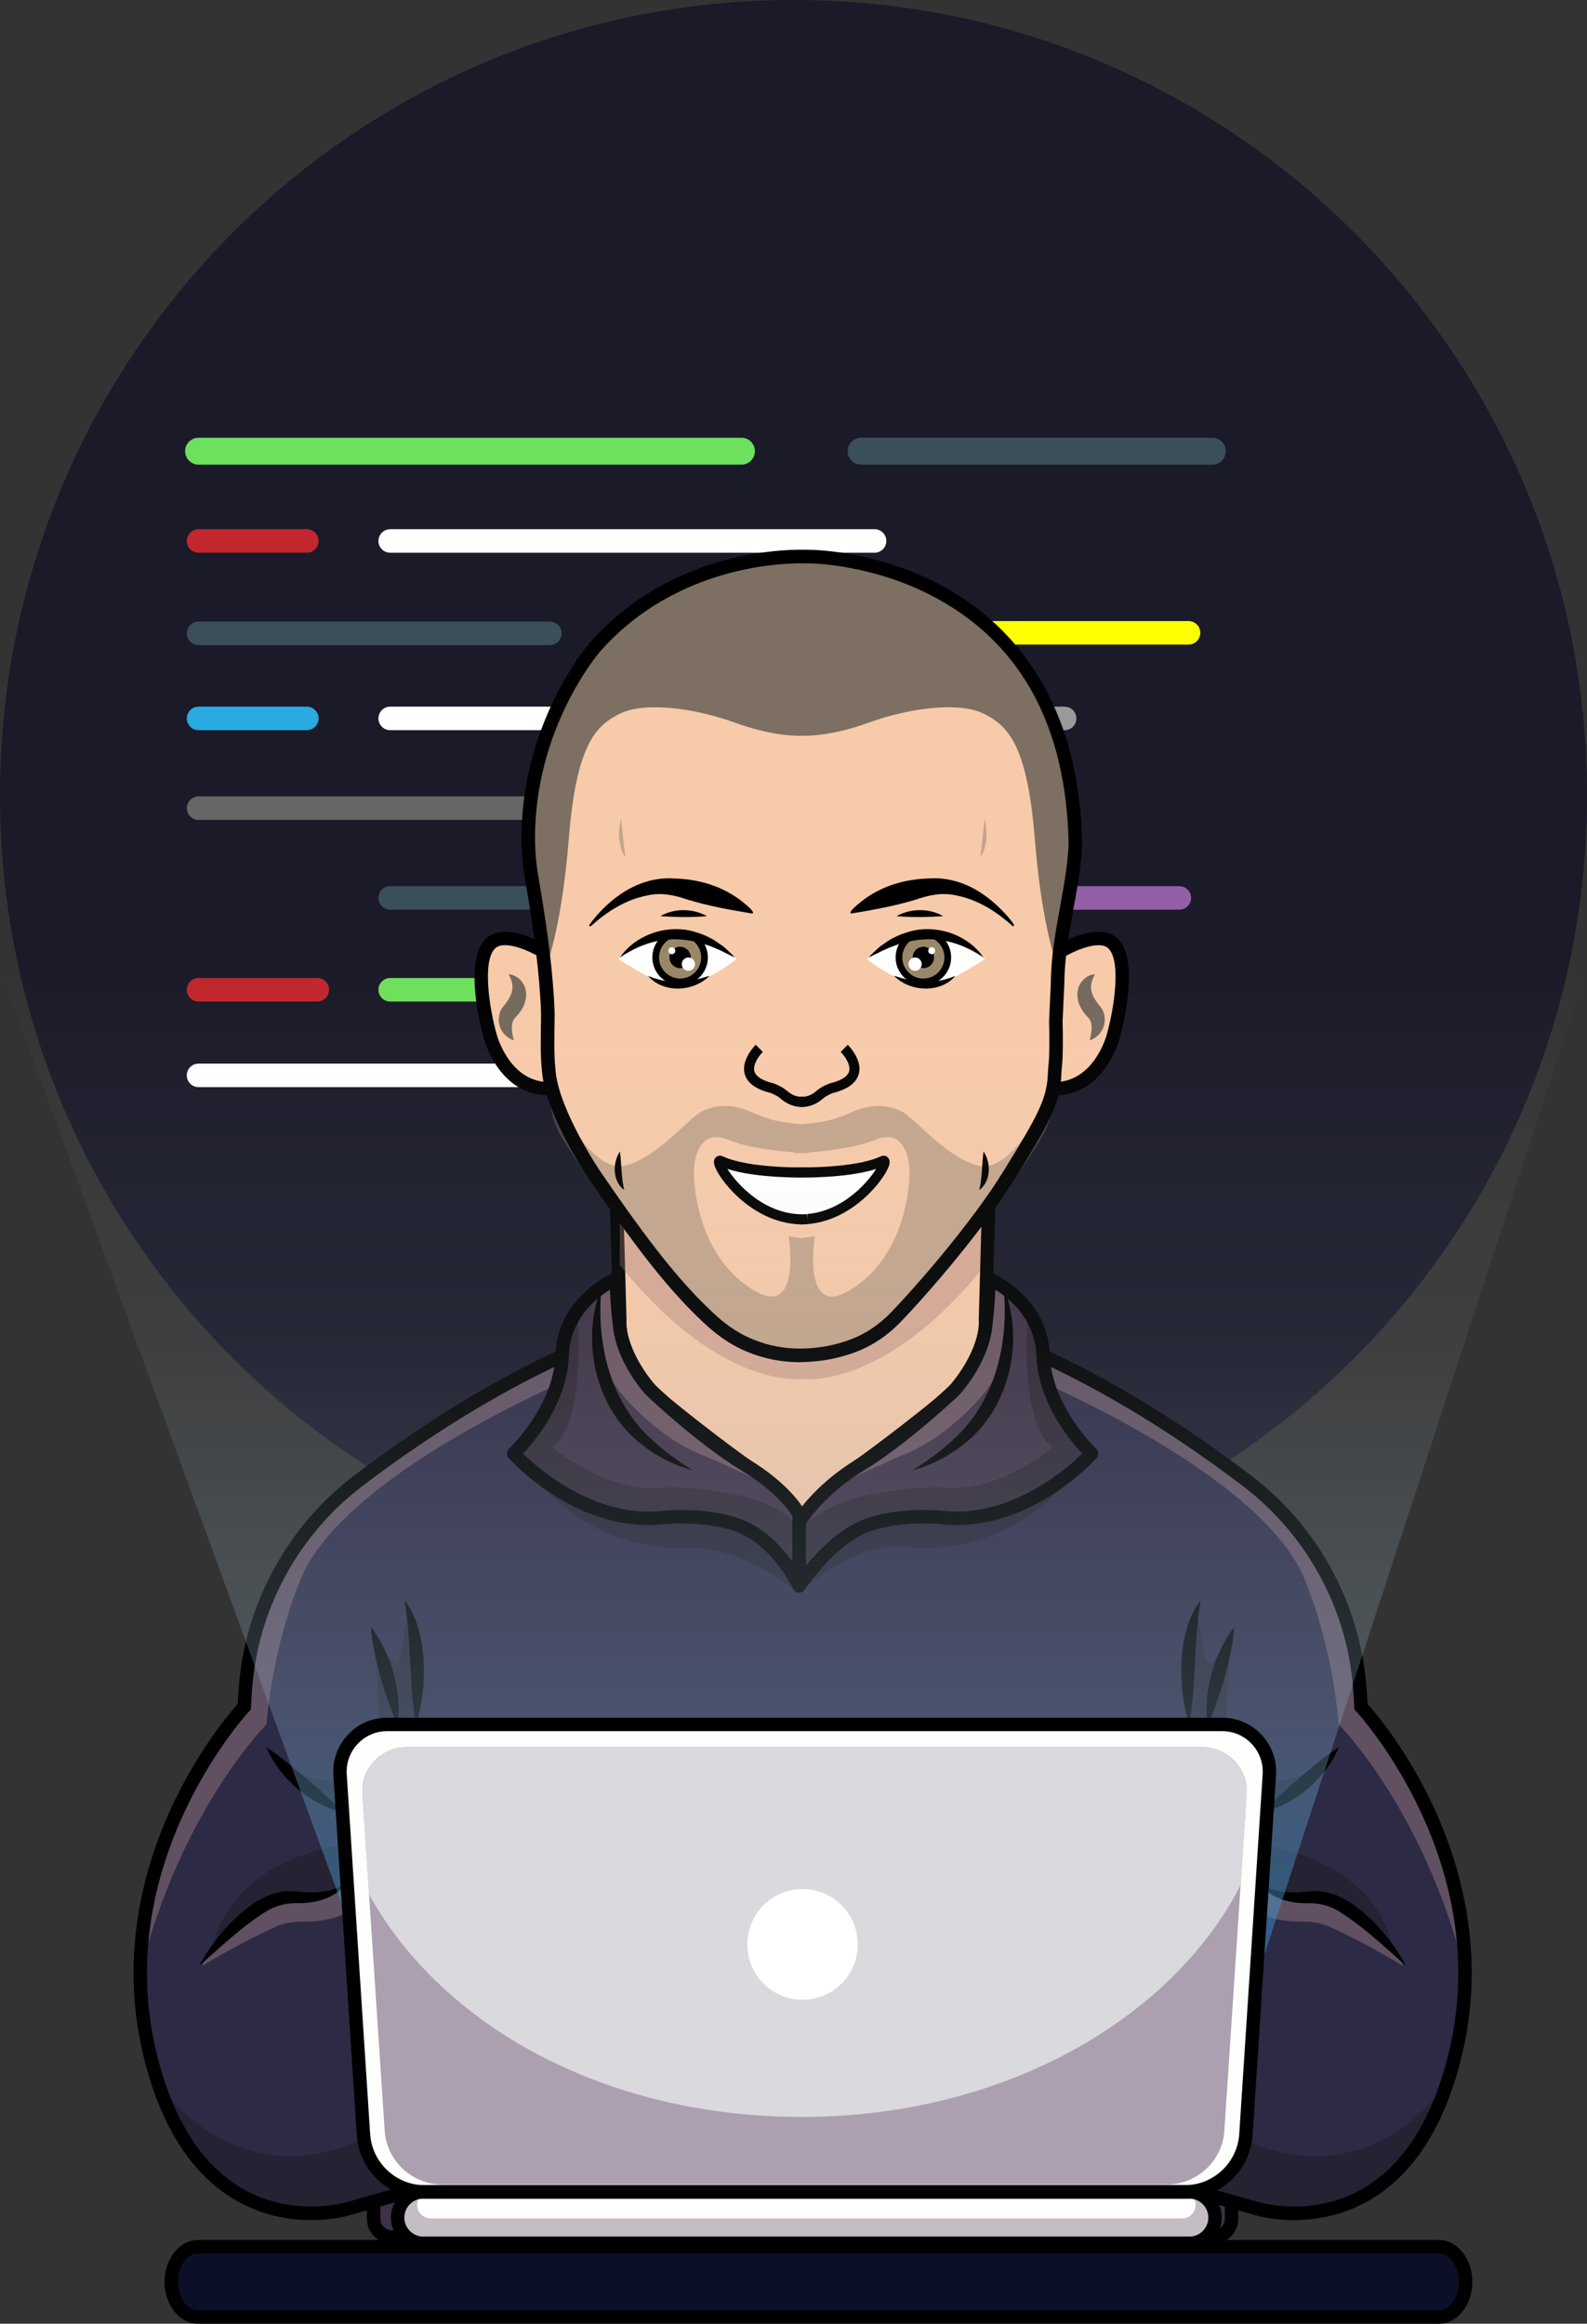 <svg width="401" height="587" viewBox="0 0 401 587" fill="none" xmlns="http://www.w3.org/2000/svg">
<rect x="0" y="0" width="401" height="587" fill="#333333" stroke="none"/>
<g clip-path="url(#clip0_20_386)">
<path d="M200.504 401.827C311.24 401.827 401.008 311.875 401.008 200.913C401.008 89.952 311.24 0 200.504 0C89.769 0 0 89.952 0 200.913C0 311.875 89.769 401.827 200.504 401.827Z" fill="#1A1A29"/>
<path d="M187.363 117.373H50.166C48.294 117.373 46.777 115.853 46.777 113.977C46.777 112.101 48.294 110.581 50.166 110.581H187.363C189.236 110.581 190.752 112.101 190.752 113.977C190.752 115.853 189.236 117.373 187.363 117.373Z" fill="#6DE05D"/>
<path d="M77.533 139.625H50.166C48.531 139.625 47.201 138.292 47.201 136.653C47.201 135.015 48.531 133.682 50.166 133.682H77.533C79.168 133.682 80.498 135.015 80.498 136.653C80.498 138.292 79.168 139.625 77.533 139.625Z" fill="#C1272D"/>
<path d="M220.991 139.625H98.587C96.952 139.625 95.622 138.292 95.622 136.653C95.622 135.015 96.952 133.682 98.587 133.682H220.991C222.626 133.682 223.956 135.015 223.956 136.653C223.956 138.292 222.626 139.625 220.991 139.625Z" fill="white"/>
<path d="M300.328 162.828H159.895C158.26 162.828 156.93 161.495 156.93 159.856C156.93 158.218 158.26 156.885 159.895 156.885H300.328C301.964 156.885 303.294 158.218 303.294 159.856C303.294 161.495 301.964 162.828 300.328 162.828Z" fill="#FFFF00"/>
<path d="M77.533 184.452H50.166C48.531 184.452 47.201 183.119 47.201 181.48C47.201 179.841 48.531 178.509 50.166 178.509H77.533C79.168 178.509 80.498 179.841 80.498 181.48C80.498 183.119 79.168 184.452 77.533 184.452Z" fill="#29ABE2"/>
<path d="M297.999 229.796H270.632C268.997 229.796 267.667 228.463 267.667 226.825C267.667 225.186 268.997 223.853 270.632 223.853H297.999C299.634 223.853 300.964 225.186 300.964 226.825C300.964 228.463 299.634 229.796 297.999 229.796Z" fill="#935FA6"/>
<path d="M220.991 184.452H98.587C96.952 184.452 95.622 183.119 95.622 181.48C95.622 179.841 96.952 178.509 98.587 178.509H220.991C222.626 178.509 223.956 179.841 223.956 181.48C223.956 183.119 222.626 184.452 220.991 184.452Z" fill="white"/>
<path d="M187.363 207.12H50.166C48.531 207.12 47.201 205.787 47.201 204.148C47.201 202.51 48.531 201.177 50.166 201.177H187.363C188.998 201.177 190.329 202.51 190.329 204.148C190.329 205.787 188.998 207.12 187.363 207.12Z" fill="#666666"/>
<path d="M250.332 229.796H98.587C96.952 229.796 95.622 228.463 95.622 226.825C95.622 225.186 96.952 223.853 98.587 223.853H250.34C251.975 223.853 253.306 225.186 253.306 226.825C253.306 228.463 251.975 229.796 250.34 229.796H250.332Z" fill="#3B4F59"/>
<path d="M80.168 252.999H50.175C48.54 252.999 47.209 251.666 47.209 250.027C47.209 248.389 48.54 247.056 50.175 247.056H80.168C81.803 247.056 83.133 248.389 83.133 250.027C83.133 251.666 81.803 252.999 80.168 252.999Z" fill="#C1272D"/>
<path d="M187.363 252.999H98.587C96.952 252.999 95.622 251.666 95.622 250.027C95.622 248.389 96.952 247.056 98.587 247.056H187.363C188.998 247.056 190.329 248.389 190.329 250.027C190.329 251.666 188.998 252.999 187.363 252.999Z" fill="#6DE05D"/>
<path d="M138.951 162.955H50.166C48.531 162.955 47.201 161.622 47.201 159.984C47.201 158.345 48.531 157.012 50.166 157.012H138.942C140.578 157.012 141.908 158.345 141.908 159.984C141.908 161.622 140.578 162.955 138.942 162.955H138.951Z" fill="#3B4F59"/>
<path d="M306.344 117.373H217.568C215.696 117.373 214.179 115.853 214.179 113.977C214.179 112.101 215.696 110.581 217.568 110.581H306.344C308.216 110.581 309.733 112.101 309.733 113.977C309.733 115.853 308.216 117.373 306.344 117.373Z" fill="#3B4F59"/>
<path d="M269.615 274.623H50.166C48.531 274.623 47.201 273.29 47.201 271.651C47.201 270.013 48.531 268.68 50.166 268.68H269.615C271.251 268.68 272.581 270.013 272.581 271.651C272.581 273.29 271.251 274.623 269.615 274.623Z" fill="white"/>
<path d="M269.014 184.452H241.647C240.012 184.452 238.682 183.119 238.682 181.48C238.682 179.841 240.012 178.509 241.647 178.509H269.014C270.649 178.509 271.979 179.841 271.979 181.48C271.979 183.119 270.649 184.452 269.014 184.452Z" fill="#999999"/>
<path d="M210.714 340.666H194.845V380.424H210.714V340.666Z" fill="#F7CAA9"/>
<path d="M202.783 340.954V385.076C200.064 378.183 189.778 371.119 189.778 371.119C189.778 371.119 180.373 364.539 167.961 354.436C155.549 344.325 156.608 333.254 156.608 333.254L155.82 304.932L177.442 330.427C177.442 330.427 185.33 340.156 202.783 340.954Z" fill="#F7CAA9"/>
<path d="M249.001 333.254C249.001 333.254 250.052 344.325 237.64 354.436C225.236 364.539 215.831 371.119 215.831 371.119C215.831 371.119 205.537 378.183 202.817 385.076V340.954C220.271 340.156 228.167 330.427 228.167 330.427L249.781 304.932L249.001 333.254Z" fill="#F7CAA9"/>
<path d="M94.41 553.134V560.478C94.41 563.025 96.469 565.088 99.011 565.088H142.043V553.134H94.41Z" fill="#3E3145"/>
<path d="M143.738 566.786H99.011C95.537 566.786 92.716 563.958 92.716 560.478V551.436H143.738V566.786ZM96.105 554.832V560.478C96.105 562.082 97.41 563.39 99.011 563.39H140.349V554.832H96.105Z" fill="black"/>
<path d="M201.207 385.696C198.708 379.363 188.914 372.579 188.812 372.511C188.702 372.435 179.204 365.77 166.885 355.744C154.464 345.624 154.811 334.544 154.905 333.203L153.99 300.143L178.73 329.315C178.823 329.434 186.457 338.492 202.86 339.248L202.707 342.644C184.703 341.812 176.467 331.913 176.129 331.488L157.65 309.703L158.302 333.305V333.407C158.26 333.814 157.548 343.756 169.029 353.103C181.246 363.054 190.651 369.65 190.744 369.718C191.167 370.007 201.479 377.147 204.359 384.448L201.207 385.696Z" fill="black"/>
<path d="M154.269 337.1C154.269 337.1 73.822 365.499 64.892 410.979C64.892 410.979 61.884 424.537 61.723 431.117C61.723 431.117 24.503 475.562 38.347 520.762C52.191 565.962 82.938 559.102 82.938 559.102L147.864 541.18H205.029V385.076C205.029 385.076 199.208 374.999 177.857 362.705C156.506 350.412 154.269 337.1 154.269 337.1Z" fill="#2D2A45"/>
<path opacity="0.36" d="M105.213 435.888C107.67 424.894 103.213 406.802 103.213 406.802L101.138 418.688C100.824 420.488 99.79 420.827 98.791 419.299C97.621 417.508 94.953 414.282 94.953 414.282L95.783 435.625L105.213 435.897V435.888Z" fill="#161515"/>
<path opacity="0.36" d="M86.539 449.574C86.539 449.574 79.194 451.331 71.458 445.516C71.458 445.516 84.769 458.87 87.692 457.071L86.531 449.574H86.539Z" fill="#161515"/>
<path opacity="0.36" d="M133.24 370.525C133.24 370.525 146.5 392.454 175.086 391.011C175.086 391.011 188.38 390.136 205.19 405.299V385.076L133.24 370.525Z" fill="#161515"/>
<path opacity="0.36" d="M35.407 498.586C35.407 498.586 32.586 466.18 61.723 431.125C61.723 431.125 60.469 391.826 97.105 369.166C133.74 346.507 147.779 338.305 147.779 338.305V346.727C147.779 346.727 90.377 370.075 76.931 396.784C76.931 396.784 69.484 411.862 67.323 435.608C67.323 435.608 45.506 457.427 35.399 498.578L35.407 498.586Z" fill="#BC9395"/>
<path opacity="0.36" d="M51.115 496.583C51.115 496.583 60.825 490.64 69.73 486.7C71.636 485.86 73.686 485.435 75.77 485.452C79.6 485.478 86.217 485.062 88.124 482.116C90.86 477.888 87.7 476.445 87.7 476.445C87.7 476.445 83.337 479.815 69.026 480.893C69.026 480.893 52.437 491.2 51.115 496.574V496.583Z" fill="#BC9395"/>
<path opacity="0.36" d="M87.073 465.943C87.073 465.943 57.961 469.228 53.682 492.55C53.682 492.55 70.848 477.336 73.568 479.255C76.287 481.173 89.234 475.078 89.234 475.078L87.065 465.943" fill="#161515"/>
<path opacity="0.36" d="M39.898 526.034C39.898 526.034 56.758 552.497 86.539 542.386L100.468 536.85L105.492 553.694C105.492 553.694 71.56 565.92 59.359 553.694C47.158 541.469 46.811 541.206 39.898 526.026V526.034Z" fill="#161515"/>
<path d="M78.643 560.826C73.415 560.826 66.688 559.815 59.927 556.012C48.7 549.678 40.779 537.546 36.39 519.938C29.815 493.594 36.72 470.536 43.668 455.831C50.344 441.712 58.139 432.586 60.062 430.438C60.156 428.477 60.291 426.532 60.477 424.631C62.486 404.153 73.042 385.246 89.428 372.766C127.784 343.561 156.057 335.071 156.337 334.986L157.285 338.246C157.006 338.322 129.283 346.676 91.479 375.466C75.838 387.377 65.764 405.418 63.85 424.962C63.646 426.999 63.502 429.096 63.417 431.202L63.392 431.839L62.96 432.297C62.604 432.671 27.57 470.587 39.677 519.123C43.829 535.764 51.183 547.174 61.545 553.032C74.296 560.248 87.361 556.36 87.488 556.318L102.646 552.005H305.107V555.401H103.112L88.445 559.569C88.166 559.654 84.277 560.826 78.643 560.826Z" fill="black"/>
<path d="M155.82 322.981C155.82 322.981 142.501 328.559 142.026 342.398C141.552 356.236 129.775 367.188 129.775 367.188C129.775 367.188 146.466 385.84 167.961 383.31C167.961 383.31 181.331 382.028 189.498 386.681C197.666 391.333 203.673 400.638 203.673 400.638V384.431C203.673 384.431 199.038 376.544 188.185 369.981C177.332 363.419 164.436 351.176 164.436 351.176C164.436 351.176 157.667 343.841 156.616 335.342C155.566 326.844 155.828 322.99 155.828 322.99L155.82 322.981Z" fill="#3E3145"/>
<path opacity="0.36" d="M155.82 322.981C155.82 322.981 148.94 323.38 150.804 338.747C151.558 344.987 155.311 350.497 159.505 354.835C164.962 360.481 171.392 365.405 178.772 368.071L191.32 373.751C191.32 373.751 169.122 357.408 160.573 345.895C152.032 334.375 155.82 322.99 155.82 322.99" fill="#BC9395"/>
<path opacity="0.36" d="M201.936 399.764C201.936 399.764 196.988 381.434 171.214 383.047C164.555 383.463 157.845 382.911 151.465 380.925C144.102 378.641 135.816 374.328 130.885 366.195C130.885 366.195 143.814 353.562 142.619 338.102C142.619 338.102 143.018 335.546 145.983 333.5C145.983 333.5 148.025 359.615 139.62 365.626C139.62 365.626 152.642 376.697 166.038 375.856C173.68 375.372 182 376.773 186.838 377.75C191.972 378.785 198.861 381.638 201.936 385.891C204.393 389.296 201.309 393.244 201.936 399.772V399.764Z" fill="#161515"/>
<path d="M201.936 402.336C201.284 402.336 200.682 401.963 200.394 401.351C200.352 401.267 196.234 392.479 188.66 388.158C181.051 383.82 168.249 384.991 168.122 385C146.034 387.598 129.216 369.107 128.513 368.317C127.894 367.63 127.945 366.568 128.623 365.94C128.733 365.838 139.883 355.285 140.332 342.338C140.84 327.583 154.583 321.665 155.167 321.419C155.71 321.19 156.328 321.266 156.811 321.606C157.285 321.945 157.557 322.514 157.514 323.1C157.514 323.1 157.277 326.946 158.294 335.13C159.226 342.669 165.14 349.419 165.648 349.988C166.495 350.786 178.814 362.332 189.066 368.529C200.225 375.279 203.343 381.595 203.478 381.867C203.588 382.096 203.648 382.351 203.648 382.606V400.647C203.648 401.445 203.097 402.132 202.317 402.302C202.199 402.328 202.072 402.345 201.953 402.345L201.936 402.336ZM172.24 381.443C177.052 381.443 184.745 382.011 190.337 385.204C194.743 387.717 198.047 391.444 200.242 394.526V383.039C199.504 381.791 196.158 376.79 187.304 371.433C176.417 364.853 163.792 352.917 163.267 352.407C163.242 352.382 163.216 352.356 163.191 352.331C162.903 352.017 156.04 344.495 154.93 335.546C154.379 331.089 154.185 327.88 154.125 325.8C150.516 328.007 144.043 333.228 143.729 342.457C143.323 354.258 135.299 363.869 132.164 367.197C136.172 371.119 150.474 383.658 167.775 381.629C167.986 381.612 169.715 381.451 172.248 381.451L172.24 381.443Z" fill="black"/>
<path d="M86.539 457.767C78.389 455.908 70.517 449.116 67.323 441.39C70.958 443.742 74.025 446.433 77.287 449.158C80.498 451.934 83.591 454.6 86.539 457.767Z" fill="black"/>
<path d="M100.468 435.617C98.587 431.677 97.299 427.721 96.13 423.586C95.003 419.435 93.987 415.368 93.749 410.996C98.774 417.584 101.654 427.373 100.477 435.625L100.468 435.617Z" fill="black"/>
<path d="M105.111 435.617C103.273 425.166 104.044 414.774 102.23 404.331C108.322 411.921 108.034 426.719 105.111 435.617Z" fill="black"/>
<path d="M87.7 475.579C84.811 479.628 79.329 480.953 74.559 480.749C72.076 480.783 69.569 481.437 67.459 482.727C61.232 486.556 55.902 491.684 50.353 496.583C54.123 489.332 63.028 478.813 71.602 477.811C73.517 477.531 75.491 477.905 77.397 478.024C80.871 478.21 84.506 477.642 87.7 475.579Z" fill="black"/>
<path d="M151.982 325.189C150.668 338.883 153.837 353.299 164.004 363.003C167.275 366.178 171.045 368.903 175.078 371.433C170.477 370.202 166.097 368.012 162.25 364.989C150.474 355.998 146.602 338.738 151.973 325.189H151.982Z" fill="black"/>
<path d="M311.182 553.134V560.478C311.182 563.025 309.123 565.088 306.581 565.088H263.549V553.134H311.182Z" fill="#3E3145"/>
<path d="M306.581 566.786H261.854V551.436H312.876V560.478C312.876 563.958 310.055 566.786 306.581 566.786ZM265.243 563.39H306.581C308.183 563.39 309.487 562.082 309.487 560.478V554.832H265.243V563.39Z" fill="black"/>
<path opacity="0.36" d="M177.671 330.69L156.608 306.579V319.534C182.237 351.422 202.783 348.315 202.783 348.315V342.16C183.932 339.757 177.671 330.69 177.671 330.69Z" fill="#A16F70"/>
<path opacity="0.36" d="M227.93 330.69C227.93 330.69 221.669 339.749 202.817 342.16V348.315C202.817 348.315 223.363 351.422 248.993 319.534V306.579L227.93 330.69Z" fill="#A16F70"/>
<path d="M204.393 385.696L201.241 384.448C204.122 377.147 214.433 370.015 214.874 369.71C214.959 369.65 224.363 363.054 236.581 353.112C248.061 343.756 247.349 333.823 247.315 333.407V333.313V333.212L247.968 309.72L229.464 331.539C229.142 331.93 220.906 341.837 202.902 342.661L202.75 339.265C219.254 338.509 226.786 329.45 226.854 329.366L251.62 300.169L250.704 333.22C250.798 334.561 251.145 345.641 238.724 355.761C226.414 365.796 216.907 372.452 216.814 372.52C216.704 372.596 206.91 379.38 204.41 385.713L204.393 385.696Z" fill="black"/>
<path d="M251.331 337.1C251.331 337.1 331.779 365.499 340.709 410.979C340.709 410.979 343.717 424.537 343.878 431.117C343.878 431.117 381.098 475.562 367.254 520.762C353.409 565.962 322.662 559.102 322.662 559.102L257.737 541.18H200.572V385.076C200.572 385.076 206.393 374.999 227.744 362.705C249.095 350.421 251.331 337.1 251.331 337.1Z" fill="#2D2A45"/>
<path opacity="0.36" d="M300.388 435.888C297.931 424.894 302.387 406.802 302.387 406.802L304.463 418.688C304.777 420.488 305.81 420.827 306.81 419.299C307.979 417.508 310.648 414.282 310.648 414.282L309.818 435.625L300.388 435.897V435.888Z" fill="#161515"/>
<path opacity="0.36" d="M319.053 449.574C319.053 449.574 326.399 451.331 334.134 445.516C334.134 445.516 320.824 458.87 317.901 457.071L319.061 449.574H319.053Z" fill="#161515"/>
<path opacity="0.36" d="M272.36 370.525C272.36 370.525 259.101 392.454 230.514 391.011C230.514 391.011 218.746 387.25 201.936 402.413L200.42 385.076L272.369 370.525" fill="#161515"/>
<path opacity="0.36" d="M370.194 498.586C370.194 498.586 373.015 466.18 343.878 431.125C343.878 431.125 345.132 391.826 308.496 369.166C271.852 346.507 257.821 338.305 257.821 338.305V346.727C257.821 346.727 315.223 370.075 328.669 396.784C328.669 396.784 336.117 411.862 338.277 435.608C338.277 435.608 360.094 457.427 370.202 498.578L370.194 498.586Z" fill="#BC9395"/>
<path opacity="0.36" d="M354.485 496.583C354.485 496.583 344.776 490.64 335.871 486.7C333.965 485.86 331.914 485.435 329.83 485.452C326.001 485.478 319.383 485.062 317.477 482.116C314.74 477.888 317.901 476.445 317.901 476.445C317.901 476.445 322.264 479.815 336.574 480.893C336.574 480.893 353.164 491.2 354.485 496.574V496.583Z" fill="#BC9395"/>
<path opacity="0.36" d="M318.528 465.943C318.528 465.943 347.64 469.228 351.918 492.55C351.918 492.55 334.753 477.336 332.033 479.255C329.313 481.173 316.367 475.078 316.367 475.078L318.536 465.943" fill="#161515"/>
<path opacity="0.36" d="M365.703 526.034C365.703 526.034 348.843 552.497 319.061 542.386L305.132 536.85L300.108 553.694C300.108 553.694 334.041 565.92 346.242 553.694C358.451 541.469 358.789 541.206 365.703 526.026V526.034Z" fill="#161515"/>
<path d="M326.966 560.826C321.324 560.826 317.426 559.654 317.121 559.561L302.497 555.401H100.502V552.005H302.963L318.079 556.301C318.248 556.351 331.304 560.24 344.064 553.023C354.426 547.165 361.78 535.755 365.932 519.115C378.039 470.578 343.005 432.671 342.649 432.289L342.217 431.83L342.192 431.193C342.107 429.096 341.963 426.999 341.76 424.953C339.845 405.41 329.771 387.369 314.13 375.457C276.326 346.668 248.595 338.314 248.324 338.238L249.273 334.977C249.552 335.062 277.825 343.552 316.181 372.757C332.567 385.238 343.124 404.145 345.132 424.622C345.318 426.524 345.454 428.477 345.547 430.429C347.479 432.577 355.273 441.704 361.941 455.823C368.889 470.527 375.794 493.586 369.219 519.93C364.83 537.538 356.909 549.67 345.682 556.003C338.93 559.815 332.202 560.817 326.966 560.817V560.826Z" fill="black"/>
<path d="M249.781 322.981C249.781 322.981 263.1 328.559 263.574 342.398C264.057 356.236 275.826 367.188 275.826 367.188C275.826 367.188 259.135 385.84 237.64 383.31C237.64 383.31 224.27 382.028 216.102 386.681C207.935 391.333 201.928 400.638 201.928 400.638V384.431C201.928 384.431 206.562 376.544 217.416 369.981C228.269 363.419 241.164 351.176 241.164 351.176C241.164 351.176 247.934 343.841 248.985 335.342C250.035 326.836 249.772 322.99 249.772 322.99L249.781 322.981Z" fill="#3E3145"/>
<path opacity="0.36" d="M249.781 322.981C249.781 322.981 256.661 323.38 254.797 338.747C254.043 344.987 250.289 350.497 246.095 354.835C240.639 360.481 234.208 365.405 226.829 368.071L214.281 373.751C214.281 373.751 236.479 357.408 245.028 345.895C253.568 334.375 249.781 322.99 249.781 322.99" fill="#BC9395"/>
<path opacity="0.36" d="M200.572 400.638C200.572 400.638 208.613 381.434 234.386 383.047C241.046 383.463 247.756 382.911 254.136 380.925C261.499 378.641 269.785 374.328 274.716 366.195C274.716 366.195 261.787 353.562 262.981 338.102C262.981 338.102 262.583 335.546 259.618 333.5C259.618 333.5 257.576 359.615 265.981 365.626C265.981 365.626 252.958 376.697 239.563 375.856C231.921 375.372 223.601 376.773 218.763 377.75C213.628 378.785 205.418 382.224 202.343 386.469C199.886 389.873 201.199 394.11 200.572 400.638Z" fill="#161515"/>
<path d="M201.936 402.336C201.775 402.336 201.614 402.311 201.453 402.268C200.733 402.056 200.242 401.394 200.242 400.638V384.431C200.242 384.125 200.326 383.828 200.479 383.574C200.674 383.234 205.461 375.236 216.551 368.529C226.803 362.332 239.114 350.794 239.97 349.988C240.478 349.419 246.383 342.669 247.324 335.13C248.341 326.946 248.103 323.142 248.103 323.1C248.061 322.514 248.332 321.945 248.807 321.606C249.281 321.266 249.908 321.19 250.442 321.419C251.026 321.665 264.769 327.583 265.277 342.338C265.726 355.319 276.876 365.838 276.986 365.94C277.664 366.568 277.715 367.63 277.097 368.317C276.393 369.107 259.567 387.598 237.453 384.991C237.36 384.991 224.549 383.82 216.95 388.15C209.256 392.539 203.419 401.462 203.36 401.555C203.038 402.048 202.504 402.328 201.936 402.328V402.336ZM203.631 384.932V395.527C206.257 392.327 210.366 388.005 215.272 385.204C223.804 380.339 237.241 381.561 237.809 381.621C255.127 383.667 269.446 371.119 273.453 367.197C270.319 363.877 262.303 354.258 261.888 342.457C261.566 333.228 255.093 328.007 251.492 325.8C251.433 327.871 251.238 331.081 250.687 335.546C249.578 344.486 242.715 352.008 242.427 352.331C242.401 352.356 242.376 352.382 242.35 352.407C241.817 352.908 229.192 364.845 218.314 371.433C209.307 376.884 204.698 383.336 203.648 384.923L203.631 384.932Z" fill="black"/>
<path d="M319.053 457.767C322.001 454.609 325.094 451.943 328.305 449.158C331.567 446.433 334.634 443.742 338.269 441.39C335.075 449.116 327.212 455.908 319.053 457.767Z" fill="black"/>
<path d="M305.124 435.617C303.946 427.364 306.827 417.584 311.851 410.987C311.614 415.36 310.597 419.435 309.471 423.578C308.293 427.713 307.013 431.669 305.133 435.608L305.124 435.617Z" fill="black"/>
<path d="M300.481 435.617C297.558 426.728 297.27 411.921 303.362 404.331C301.549 414.774 302.32 425.166 300.481 435.617Z" fill="black"/>
<path d="M317.901 475.579C321.095 477.642 324.73 478.21 328.203 478.024C330.11 477.905 332.084 477.523 333.999 477.811C342.573 478.822 351.461 489.307 355.248 496.583C349.707 491.684 344.369 486.556 338.142 482.727C336.032 481.437 333.524 480.783 331.042 480.749C326.272 480.953 320.79 479.637 317.901 475.579Z" fill="black"/>
<path d="M253.611 325.189C258.991 338.738 255.11 355.998 243.333 364.989C239.495 368.003 235.106 370.202 230.506 371.433C234.539 368.903 238.309 366.178 241.579 363.003C251.747 353.299 254.915 338.891 253.602 325.189H253.611Z" fill="black"/>
<path d="M133.588 215.329L136.917 236.766L138.697 271.057C138.697 271.057 141.128 285.897 154.066 302.673C167.004 319.449 178.01 331.913 178.01 331.913C178.01 331.913 188.956 342.143 205.529 342.389L203.131 140.644C203.131 140.644 134.977 140.347 133.588 215.329Z" fill="#F7CAA9"/>
<path d="M166.86 231.426C170.393 229.38 175.07 229.431 178.628 231.426C174.612 231.774 170.926 231.698 166.86 231.426Z" fill="black"/>
<path d="M148.94 233.591C153.871 226.833 161.522 221.323 170.342 221.917C175.764 222.045 181.144 223.42 185.711 226.434C186.27 226.706 191.566 230.645 189.99 230.764C184.228 229.796 179.128 228.879 173.714 227.249C170.435 226.094 167.012 225.39 163.538 226.205C158.15 227.241 153.43 230.221 149.33 233.922C149.135 234.143 148.754 233.846 148.94 233.6V233.591Z" fill="black"/>
<path d="M180.255 246.122C183.398 244.433 186.058 242.336 186.058 242.336C186.058 242.336 182.178 236.002 172.189 235.264C162.2 234.525 156.311 242.336 156.311 242.336C156.311 242.336 159.243 244.169 162.657 246.122C162.657 246.122 170.401 251.403 180.246 246.122H180.255Z" fill="white"/>
<path d="M171.85 248.041C175.256 248.041 178.018 245.274 178.018 241.86C178.018 238.447 175.256 235.68 171.85 235.68C168.443 235.68 165.682 238.447 165.682 241.86C165.682 245.274 168.443 248.041 171.85 248.041Z" fill="#998868"/>
<path d="M171.85 248.881C167.986 248.881 164.835 245.732 164.835 241.852C164.835 237.972 167.978 234.822 171.85 234.822C175.722 234.822 178.865 237.972 178.865 241.852C178.865 245.732 175.722 248.881 171.85 248.881ZM171.85 236.529C168.918 236.529 166.529 238.923 166.529 241.86C166.529 244.798 168.918 247.192 171.85 247.192C174.781 247.192 177.171 244.806 177.171 241.86C177.171 238.914 174.79 236.529 171.85 236.529Z" fill="black"/>
<path d="M171.85 243.957C173.006 243.957 173.943 243.018 173.943 241.86C173.943 240.702 173.006 239.763 171.85 239.763C170.694 239.763 169.757 240.702 169.757 241.86C169.757 243.018 170.694 243.957 171.85 243.957Z" fill="black"/>
<path d="M171.85 244.56C170.367 244.56 169.156 243.346 169.156 241.86C169.156 240.374 170.367 239.16 171.85 239.16C173.333 239.16 174.544 240.374 174.544 241.86C174.544 243.346 173.333 244.56 171.85 244.56ZM171.85 240.366C171.028 240.366 170.35 241.037 170.35 241.869C170.35 242.701 171.02 243.371 171.85 243.371C172.68 243.371 173.35 242.701 173.35 241.869C173.35 241.037 172.68 240.366 171.85 240.366Z" fill="black"/>
<path d="M163.742 246.513C167.766 248.202 172.13 248.499 176.298 247.345C177.289 247.124 178.272 246.759 179.272 246.513C175.23 250.579 167.631 251.004 163.742 246.513Z" fill="black"/>
<path d="M173.943 245.239C174.869 245.239 175.62 244.487 175.62 243.558C175.62 242.63 174.869 241.877 173.943 241.877C173.016 241.877 172.265 242.63 172.265 243.558C172.265 244.487 173.016 245.239 173.943 245.239Z" fill="white"/>
<path d="M169.757 241.037C170.239 241.037 170.63 240.645 170.63 240.162C170.63 239.679 170.239 239.288 169.757 239.288C169.275 239.288 168.885 239.679 168.885 240.162C168.885 240.645 169.275 241.037 169.757 241.037Z" fill="white"/>
<path d="M137.129 240.264C137.129 240.264 127.725 234.567 123.878 238.422C118.752 243.558 123.878 261.769 123.878 261.769C123.878 261.769 126.818 273.502 136.85 274.928H138.544" fill="#F7CAA9"/>
<path d="M138.536 276.618L136.604 276.601C125.573 275.039 122.361 262.703 122.226 262.177C121.684 260.258 117.007 242.896 122.675 237.216C127.326 232.555 136.926 238.15 138.002 238.804L136.248 241.707C134.096 240.408 127.437 237.242 125.064 239.61C121.845 242.837 123.624 254.621 125.496 261.294C125.539 261.446 128.292 271.897 136.96 273.213H138.536V276.609V276.618Z" fill="black"/>
<path d="M128.513 246.122C130.936 246.258 132.893 248.533 132.944 251.029C133.003 253.551 131.69 255.605 129.995 257.269C130.004 257.269 130.156 257.083 130.131 257.1C129.919 257.32 129.766 257.6 129.639 257.898C129.14 259.035 129.343 260.513 129.597 261.778C129.682 262.092 129.758 262.431 129.826 262.805C128.385 262.312 127.208 261.302 126.521 259.884C125.878 258.526 125.827 256.76 126.479 255.342C126.606 255.062 126.708 254.858 126.911 254.587C129.156 251.844 130.521 249.603 128.513 246.122Z" fill="#75695E"/>
<path d="M271.581 215.329L268.251 236.766L266.472 271.057C266.472 271.057 264.04 285.897 251.103 302.673C238.165 319.449 227.159 331.913 227.159 331.913C227.159 331.913 216.212 342.143 199.64 342.389L202.038 140.644C202.038 140.644 270.191 140.347 271.581 215.329Z" fill="#F7CAA9"/>
<path opacity="0.93" d="M261.177 172.167C241.147 143.029 209.367 140.805 203.131 140.652C203.131 140.652 202.936 140.644 202.589 140.644C202.233 140.644 202.046 140.644 202.046 140.644C195.81 140.805 164.021 143.029 144 172.167C144 172.167 126.928 189.588 137.824 244.526C137.824 244.526 141.815 235.612 143.738 211.704C145.661 187.797 150.702 183.212 156.667 180.266C162.632 177.32 174.883 178.627 185.728 182.558C194.785 185.835 200.843 185.92 202.597 185.861C204.351 185.92 210.409 185.835 219.466 182.558C230.311 178.627 242.562 177.32 248.527 180.266C254.492 183.212 259.533 187.797 261.456 211.704C263.379 235.612 267.37 244.526 267.37 244.526C278.257 189.588 261.194 172.167 261.194 172.167H261.177Z" fill="#75695E"/>
<path d="M238.309 231.426C234.242 231.698 230.557 231.774 226.541 231.426C230.099 229.431 234.776 229.38 238.309 231.426Z" fill="black"/>
<path d="M255.839 233.914C251.747 230.212 247.019 227.241 241.63 226.196C238.157 225.381 234.734 226.086 231.455 227.241C226.049 228.871 220.94 229.788 215.179 230.755C213.561 230.645 219.034 226.612 219.449 226.426C224.016 223.42 229.396 222.036 234.818 221.909C239.487 221.552 244.231 223.115 247.883 225.568C249.544 226.646 251.052 227.886 252.441 229.227C252.882 229.601 257.618 234.482 255.822 233.905L255.839 233.914Z" fill="black"/>
<path d="M224.914 246.122C221.771 244.433 219.11 242.336 219.11 242.336C219.11 242.336 222.991 236.002 232.98 235.264C242.961 234.525 248.857 242.336 248.857 242.336C248.857 242.336 245.926 244.169 242.511 246.122C242.511 246.122 234.767 251.403 224.922 246.122H224.914Z" fill="white"/>
<path d="M233.319 248.041C236.725 248.041 239.487 245.274 239.487 241.86C239.487 238.447 236.725 235.68 233.319 235.68C229.912 235.68 227.151 238.447 227.151 241.86C227.151 245.274 229.912 248.041 233.319 248.041Z" fill="#998868"/>
<path d="M233.319 248.881C229.455 248.881 226.303 245.732 226.303 241.852C226.303 237.972 229.447 234.822 233.319 234.822C237.191 234.822 240.334 237.972 240.334 241.852C240.334 245.732 237.191 248.881 233.319 248.881ZM233.319 236.529C230.387 236.529 227.998 238.923 227.998 241.86C227.998 244.798 230.387 247.192 233.319 247.192C236.25 247.192 238.639 244.806 238.639 241.86C238.639 238.914 236.259 236.529 233.319 236.529Z" fill="black"/>
<path d="M233.319 243.957C234.474 243.957 235.411 243.018 235.411 241.86C235.411 240.702 234.474 239.763 233.319 239.763C232.163 239.763 231.226 240.702 231.226 241.86C231.226 243.018 232.163 243.957 233.319 243.957Z" fill="black"/>
<path d="M233.319 244.56C231.836 244.56 230.624 243.346 230.624 241.86C230.624 240.374 231.836 239.16 233.319 239.16C234.801 239.16 236.013 240.374 236.013 241.86C236.013 243.346 234.801 244.56 233.319 244.56ZM233.319 240.366C232.497 240.366 231.819 241.037 231.819 241.869C231.819 242.701 232.488 243.371 233.319 243.371C234.149 243.371 234.818 242.701 234.818 241.869C234.818 241.037 234.149 240.366 233.319 240.366Z" fill="black"/>
<path d="M241.427 246.513C237.538 251.004 229.938 250.579 225.897 246.513C226.896 246.759 227.888 247.124 228.871 247.345C233.039 248.499 237.402 248.202 241.427 246.513Z" fill="black"/>
<path d="M202.563 279.623C202.351 279.623 202.131 279.623 201.911 279.598L202.097 277.059C204.088 277.204 205.359 276.38 206.333 275.54C207.74 274.334 209.663 273.68 209.748 273.655L209.85 273.629C211.747 273.162 214.103 272.263 214.552 270.624C215.043 268.824 213.188 266.481 212.425 265.734L214.204 263.917C214.357 264.07 217.983 267.669 217 271.295C216.382 273.553 214.204 275.166 210.51 276.091C210.265 276.176 208.918 276.686 207.986 277.484C206.893 278.426 205.164 279.632 202.563 279.632V279.623Z" fill="black"/>
<path d="M223.016 293.292C223.016 293.292 211.646 296.824 201.157 296.179V308.981C201.157 308.981 219.203 306.282 223.016 293.292Z" fill="white"/>
<path d="M202.402 309.287C201.962 309.287 201.529 309.27 201.08 309.245L201.241 306.706C211.62 307.36 218.966 299.15 221.389 295.287C213.832 297.732 201.69 297.469 201.131 297.452L201.191 294.905C201.335 294.905 215.907 295.219 222.474 292.137C223.499 291.653 224.151 292.188 224.329 292.367C225.21 293.233 224.592 294.616 224.363 295.134C222.626 299.04 214.306 309.287 202.394 309.287H202.402Z" fill="black"/>
<path d="M182.178 293.292C182.178 293.292 193.548 296.824 204.037 296.179V308.981C204.037 308.981 185.991 306.282 182.178 293.292Z" fill="white"/>
<path d="M202.792 309.287C190.879 309.287 182.568 299.04 180.822 295.134C180.594 294.616 179.975 293.233 180.856 292.367C181.034 292.188 181.687 291.662 182.712 292.137C189.287 295.219 203.851 294.914 203.995 294.905L204.054 297.452C203.487 297.469 191.354 297.724 183.796 295.287C186.219 299.142 193.574 307.36 203.944 306.706L204.105 309.245C203.656 309.27 203.216 309.287 202.783 309.287H202.792Z" fill="black"/>
<path d="M231.226 245.239C232.152 245.239 232.904 244.487 232.904 243.558C232.904 242.63 232.152 241.877 231.226 241.877C230.299 241.877 229.548 242.63 229.548 243.558C229.548 244.487 230.299 245.239 231.226 245.239Z" fill="white"/>
<path d="M235.411 241.037C235.893 241.037 236.284 240.645 236.284 240.162C236.284 239.679 235.893 239.288 235.411 239.288C234.929 239.288 234.539 239.679 234.539 240.162C234.539 240.645 234.929 241.037 235.411 241.037Z" fill="white"/>
<path d="M268.039 240.264C268.039 240.264 277.444 234.567 281.291 238.422C286.417 243.558 281.291 261.769 281.291 261.769C281.291 261.769 278.351 273.502 268.319 274.928H266.625" fill="#F7CAA9"/>
<path d="M268.446 276.618H266.633V273.222H268.209C276.876 271.906 279.63 261.455 279.655 261.345C281.545 254.629 283.316 242.845 280.096 239.619C277.724 237.25 271.064 240.417 268.921 241.716L267.167 238.812C268.243 238.159 277.842 232.555 282.494 237.225C288.153 242.896 283.477 260.266 282.926 262.227C282.807 262.703 279.588 275.039 268.565 276.601L268.446 276.618Z" fill="black"/>
<path d="M276.656 246.122C274.648 249.611 276.012 251.844 278.257 254.587C278.452 254.858 278.562 255.062 278.689 255.342C279.342 256.76 279.291 258.526 278.647 259.884C277.961 261.311 276.783 262.312 275.343 262.805C275.411 262.431 275.487 262.092 275.572 261.778C275.817 260.513 276.029 259.035 275.529 257.898C275.402 257.6 275.25 257.32 275.038 257.1C275.004 257.083 275.165 257.261 275.173 257.269C273.479 255.605 272.174 253.551 272.225 251.029C272.284 248.533 274.233 246.258 276.656 246.122Z" fill="#75695E"/>
<path d="M202.605 279.623C200.004 279.623 198.276 278.418 197.183 277.475C196.259 276.677 194.912 276.176 194.658 276.083C190.973 275.166 188.787 273.553 188.168 271.286C187.185 267.67 190.812 264.061 190.964 263.908L192.743 265.734C191.981 266.481 190.125 268.816 190.617 270.624C191.066 272.263 193.421 273.162 195.319 273.629L195.421 273.655C195.505 273.68 197.429 274.334 198.835 275.54C199.809 276.372 201.063 277.204 203.071 277.059L203.258 279.598C203.038 279.615 202.817 279.623 202.605 279.623Z" fill="black"/>
<path opacity="0.42" d="M266.243 274.13C266.243 274.13 256.796 296.416 247.426 294.489C240.393 293.046 232.463 284.182 228.964 281.457C228.964 281.457 223.499 277.144 215.28 280.931C213.747 281.635 211.798 282.332 210.18 282.799C207.884 283.452 204.935 283.809 202.58 284.021C200.225 283.809 197.276 283.461 194.98 282.799C193.353 282.332 191.413 281.644 189.88 280.931C181.67 277.144 176.196 281.457 176.196 281.457C172.697 284.182 164.767 293.046 157.735 294.489C148.364 296.416 138.917 274.13 138.917 274.13C138.917 274.13 138.222 278.919 140.518 284.463C142.484 289.217 150.482 299.889 150.482 299.889L178.899 333.008C183.584 339.248 193.353 341.939 199.665 343.068L199.632 343.832C199.632 343.832 200.767 343.764 202.58 343.527C204.393 343.764 205.528 343.832 205.528 343.832L205.495 343.068C211.807 341.939 221.576 339.248 226.261 333.008L254.678 299.889C254.678 299.889 262.668 289.217 264.642 284.463C266.938 278.919 266.243 274.13 266.243 274.13ZM219.008 322.726C219.008 322.726 213.027 328.27 209.4 327.455C203.639 326.173 205.876 312.292 205.876 312.292L202.58 312.776L199.284 312.292C199.284 312.292 201.529 326.173 195.76 327.455C192.133 328.262 186.152 322.726 186.152 322.726C175.103 312.615 175.341 296.255 175.341 296.255C175.341 290.72 177.586 287.892 179.746 287.409C181.077 287.111 182.466 287.29 183.72 287.816C188.77 289.947 196.556 290.796 200.936 291.127V291.314C200.936 291.314 201.546 291.297 202.58 291.237C203.614 291.297 204.224 291.314 204.224 291.314V291.127C208.596 290.804 216.382 289.947 221.432 287.816C222.686 287.29 224.084 287.111 225.405 287.409C227.566 287.901 229.811 290.72 229.811 296.255C229.811 296.255 230.048 312.624 219 322.726H219.008Z" fill="#7F7365"/>
<path d="M202.207 344.113C197.598 344.113 193.184 343.264 189.058 341.583C183.923 339.494 180.45 336.607 177.738 334.069C169.41 326.267 161.632 316.537 149.042 298.157C148.601 297.511 138.18 282.196 137.002 271.235C136.79 269.24 136.697 267.254 136.697 267.169C136.646 266.014 136.638 265.123 136.638 264.35C136.629 260.861 136.697 257.991 136.697 257.957C136.765 254.986 136.578 252.549 136.265 248.516C135.519 239.05 133.672 228.022 132.571 221.434C132.427 220.593 132.02 218.131 131.851 214.871C131.851 214.82 131.791 213.776 131.783 212.706C131.368 183.433 147.983 163.541 149.186 162.166C166.707 142.401 190.354 139.328 199.708 138.92C201.631 138.835 203.58 138.835 205.495 138.92C205.681 138.92 222.253 139.2 238.792 148.386C254.119 156.893 272.572 174.951 273.419 212.646C273.419 212.757 273.487 215.626 272.632 221.4C272.225 224.15 271.716 226.926 271.234 229.618C270.115 235.773 268.963 242.132 268.937 248.389L268.497 258.016C268.582 261.54 268.582 264.189 268.497 267.135C268.471 267.856 268.404 268.552 268.344 269.232C268.277 269.877 268.217 270.488 268.2 271.091C267.963 278.774 265.125 283.69 256.195 298.08C248.264 310.849 234.395 326.887 227.515 333.993C224.185 337.439 220.339 339.986 216.085 341.583C212.01 343.111 207.681 343.943 203.19 344.062V344.079C202.868 344.079 202.546 344.087 202.224 344.087L202.207 344.113ZM202.588 142.299C201.665 142.299 200.758 142.316 199.843 142.359C190.93 142.749 168.393 145.678 151.736 164.449C151.566 164.636 134.791 183.951 135.197 212.663C135.214 213.665 135.265 214.65 135.265 214.693C135.426 217.757 135.816 220.075 135.943 220.839C137.061 227.512 138.925 238.626 139.679 248.245C140.001 252.388 140.205 254.892 140.128 258.042C140.128 258.076 140.061 260.903 140.069 264.333C140.069 265.072 140.078 265.921 140.128 267.016C140.128 267.033 140.213 268.977 140.417 270.862C141.509 280.956 151.77 296.06 151.88 296.204C164.309 314.355 171.96 323.932 180.094 331.547C182.712 333.993 185.762 336.514 190.371 338.39C194.031 339.885 197.962 340.649 202.063 340.666C206.545 340.657 210.858 339.885 214.891 338.373C218.661 336.956 222.084 334.68 225.058 331.607C231.836 324.603 245.502 308.812 253.289 296.272C262.422 281.559 264.583 277.458 264.786 270.989C264.811 270.276 264.879 269.571 264.938 268.901C265.006 268.247 265.065 267.636 265.082 267.033C265.167 264.129 265.167 261.523 265.082 258.042V257.983V257.923L265.523 248.304C265.548 241.818 266.726 235.306 267.87 229.007C268.353 226.349 268.853 223.598 269.251 220.899C270.056 215.465 270.005 212.757 270.005 212.731C269.353 183.832 258.338 163.218 237.267 151.46C221.457 142.639 205.571 142.359 205.41 142.35C204.469 142.308 203.537 142.291 202.605 142.291L202.588 142.299Z" fill="black"/>
<path d="M157.735 300.61C154.769 298.471 154.701 293.725 156.65 290.881C157.091 294.175 156.93 297.35 157.735 300.61Z" fill="black"/>
<path d="M247.434 300.61C248.231 297.35 248.07 294.175 248.519 290.881C250.476 293.725 250.399 298.471 247.434 300.61Z" fill="black"/>
<path opacity="0.42" d="M158.006 216.577C158.006 216.577 155.362 213.343 156.921 206.848Z" fill="#7F7365"/>
<path opacity="0.42" d="M247.705 216.577C247.705 216.577 250.349 213.343 248.79 206.848Z" fill="#7F7365"/>
<path d="M248.51 241.86C240.131 236.257 232.056 235.926 223.067 240.111C221.881 240.68 220.72 241.325 219.449 241.86C220.373 240.875 221.372 239.933 222.414 239.042C223.448 238.371 224.787 237.31 225.914 236.843C227.456 236.019 229.15 235.476 230.853 235.06C237.377 233.693 244.723 236.333 248.502 241.86H248.51Z" fill="black"/>
<path d="M156.658 241.86C160.437 236.333 167.783 233.693 174.307 235.06C176.01 235.476 177.704 236.019 179.246 236.843C180.373 237.31 181.72 238.379 182.746 239.042C183.796 239.933 184.788 240.875 185.711 241.86C184.44 241.325 183.279 240.68 182.093 240.111C173.104 235.926 165.021 236.257 156.65 241.86H156.658Z" fill="black"/>
<path opacity="0.61" d="M311.182 519.174L100.502 519.735L0.068 244.798H400.932L311.182 519.174Z" fill="url(#paint0_linear_20_386)"/>
<path d="M308.827 435.617H97.833C90.936 435.617 85.48 441.458 85.929 448.351L91.843 539.185C92.377 547.352 99.138 553.694 107.306 553.694H299.371C307.539 553.694 314.3 547.344 314.834 539.185L320.747 448.351C321.197 441.458 315.74 435.617 308.843 435.617H308.827Z" fill="#FDFFFC"/>
<path d="M314.995 453.225L313.529 475.392L309.369 538.259C308.86 545.909 302.43 551.852 294.66 551.852H111.915C104.137 551.852 97.706 545.909 97.206 538.259L93.19 477.718L91.572 453.225C91.148 446.772 96.342 441.305 102.908 441.305H303.667C310.216 441.305 315.418 446.772 314.995 453.225Z" fill="#AC9FB0"/>
<path d="M314.995 453.479L313.529 476.113C295.897 510.489 252.933 534.762 202.724 534.762C152.515 534.762 111.559 511.601 93.199 478.491L91.58 453.479C91.157 446.891 96.35 441.305 102.917 441.305H303.675C310.225 441.305 315.427 446.891 315.003 453.479H314.995Z" fill="#DAD9DE"/>
<path d="M202.783 505.157C210.49 505.157 216.738 498.897 216.738 491.175C216.738 483.452 210.49 477.192 202.783 477.192C195.077 477.192 188.829 483.452 188.829 491.175C188.829 498.897 195.077 505.157 202.783 505.157Z" fill="white"/>
<path d="M300.532 553.694H106.95C103.37 553.694 100.468 556.602 100.468 560.189V560.197C100.468 563.784 103.37 566.692 106.95 566.692H300.532C304.112 566.692 307.013 563.784 307.013 560.197V560.189C307.013 556.602 304.112 553.694 300.532 553.694Z" fill="#C4BDC4"/>
<path d="M298.693 560.393H108.797C106.924 560.393 105.408 558.873 105.408 556.997C105.408 555.12 106.924 553.601 108.797 553.601H298.693C300.566 553.601 302.082 555.12 302.082 556.997C302.082 558.873 300.566 560.393 298.693 560.393Z" fill="white"/>
<path d="M299.363 555.392H107.297C98.265 555.392 90.733 548.32 90.149 539.287L84.235 448.453C83.989 444.641 85.285 441.016 87.886 438.232C90.487 435.447 94.02 433.91 97.833 433.91H308.827C312.639 433.91 316.164 435.447 318.773 438.232C321.383 441.016 322.671 444.65 322.425 448.453L316.511 539.287C315.927 548.312 308.394 555.392 299.363 555.392ZM97.833 437.306C94.969 437.306 92.318 438.461 90.36 440.549C88.403 442.638 87.429 445.372 87.615 448.233L93.529 539.066C94.004 546.316 100.045 551.996 107.297 551.996H299.363C306.615 551.996 312.656 546.316 313.131 539.066L319.045 448.233C319.231 445.372 318.257 442.646 316.299 440.549C314.342 438.461 311.69 437.306 308.827 437.306H97.833Z" fill="black"/>
<path d="M300.532 568.39H106.958C102.451 568.39 98.782 564.714 98.782 560.197C98.782 555.681 102.451 552.005 106.958 552.005H300.532C305.039 552.005 308.708 555.681 308.708 560.197C308.708 564.714 305.039 568.39 300.532 568.39ZM106.958 555.392C104.315 555.392 102.171 557.549 102.171 560.189C102.171 562.829 104.323 564.986 106.958 564.986H300.532C303.175 564.986 305.319 562.829 305.319 560.189C305.319 557.549 303.167 555.392 300.532 555.392H106.958Z" fill="black"/>
<path d="M50.014 567.541H363.593C367.321 567.541 370.338 571.514 370.338 576.422C370.338 581.329 367.321 585.302 363.593 585.302H50.014C46.286 585.302 43.27 581.329 43.27 576.422C43.27 571.514 46.286 567.541 50.014 567.541Z" fill="#0B1028"/>
<path d="M363.585 587H50.014C45.362 587 41.575 582.254 41.575 576.422C41.575 570.589 45.362 565.843 50.014 565.843H363.593C368.245 565.843 372.032 570.589 372.032 576.422C372.032 582.254 368.245 587 363.593 587H363.585ZM50.005 569.239C47.269 569.239 44.956 572.533 44.956 576.422C44.956 580.31 47.269 583.604 50.005 583.604H363.585C366.322 583.604 368.635 580.31 368.635 576.422C368.635 572.533 366.322 569.239 363.585 569.239H50.014H50.005Z" fill="black"/>
</g>
<defs>
<linearGradient id="paint0_linear_20_386" x1="200.504" y1="519.735" x2="200.504" y2="244.798" gradientUnits="userSpaceOnUse">
<stop stop-color="#0984D6"/>
<stop offset="0.333" stop-color="#8EAFC4" stop-opacity="0.48"/>
<stop offset="0.667" stop-color="#A8B5BD" stop-opacity="0.14"/>
<stop offset="1" stop-color="white" stop-opacity="0"/>
</linearGradient>
<clipPath id="clip0_20_386">
<rect width="401" height="587" fill="white"/>
</clipPath>
</defs>
</svg>
